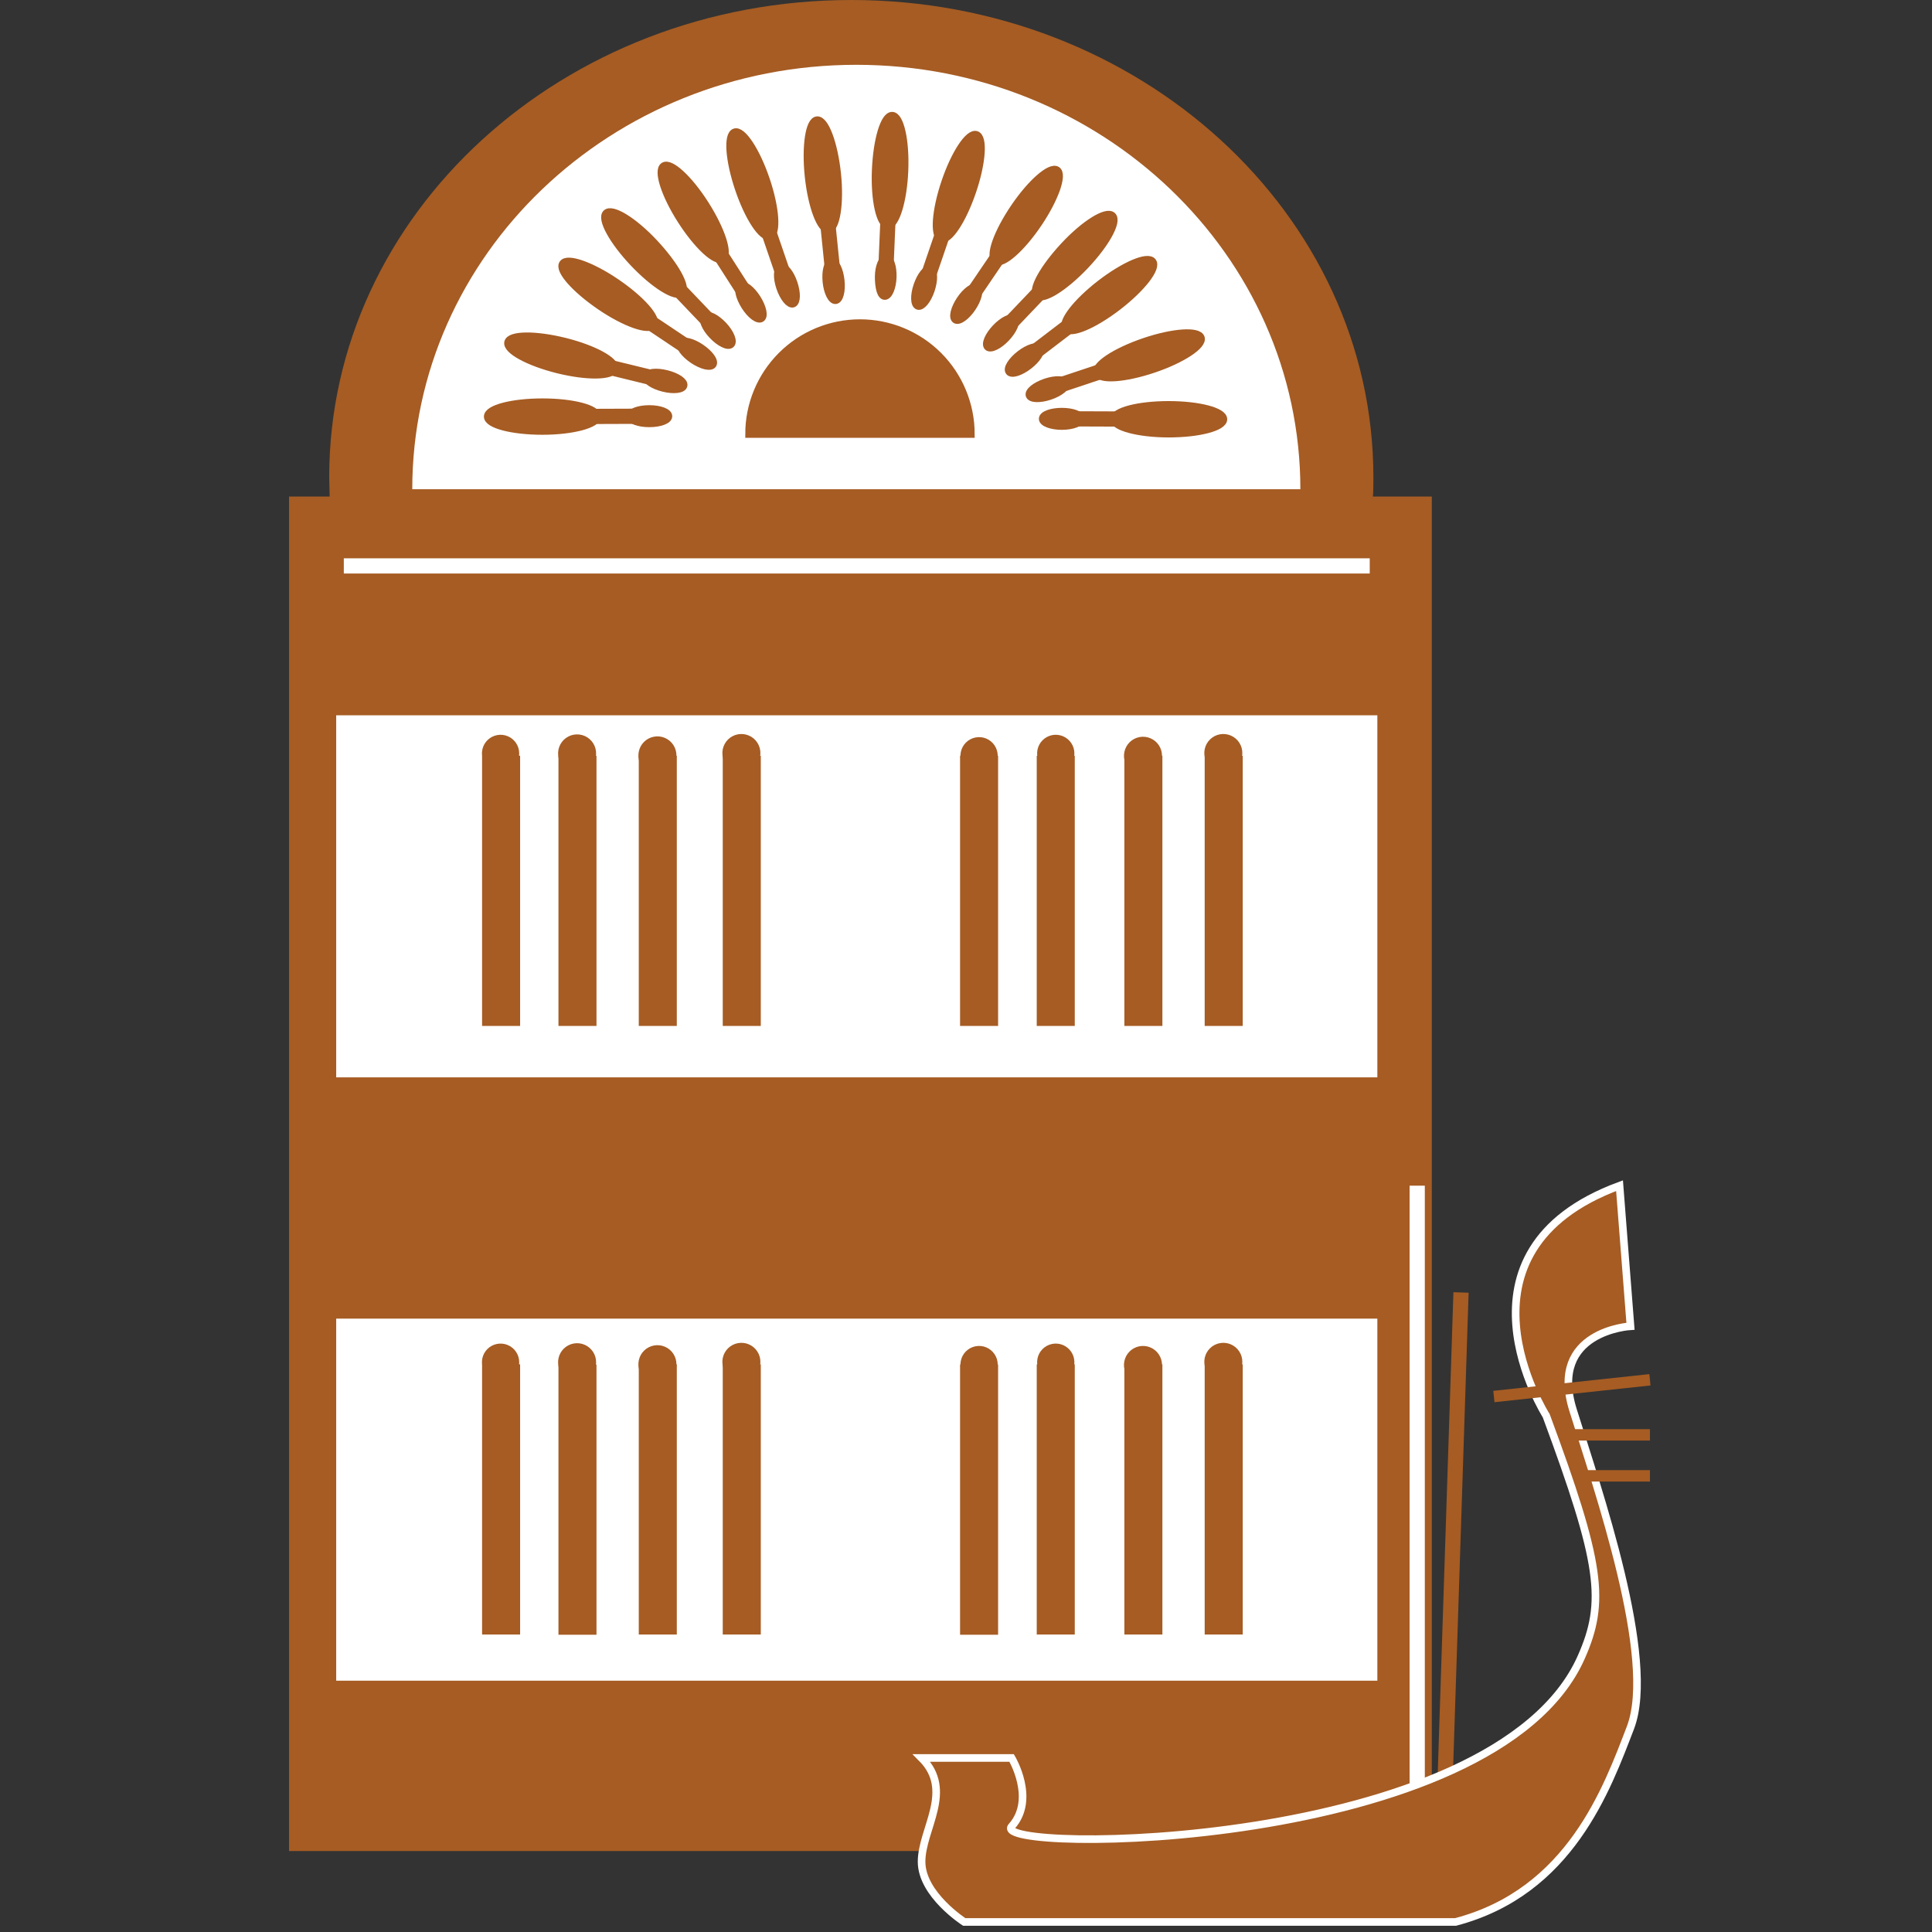 <svg width="254" height="254" viewBox="0 0 254 254" fill="none" xmlns="http://www.w3.org/2000/svg">
<rect x="0" y="0" width="254" height="254" fill="#333333" stroke="none"/>
<g clip-path="url(#clip0_4_342)">
<mask id="mask0_4_342" style="mask-type:luminance" maskUnits="userSpaceOnUse" x="-25" y="-269" width="596" height="843">
<path d="M570.28 -268.08H-25V573.81H570.28V-268.08Z" fill="white"/>
</mask>
<g mask="url(#mask0_4_342)">
<path d="M188.24 65.28V243.36H38V65.28H43.34C43.34 64.44 43.28 63.59 43.28 62.74C43.28 28.09 74.01 -1.52588e-05 111.92 -1.52588e-05C149.83 -1.52588e-05 180.56 28.09 180.56 62.74C180.56 63.59 180.56 64.44 180.5 65.28H188.24Z" fill="#A65C23"/>
</g>
<mask id="mask1_4_342" style="mask-type:luminance" maskUnits="userSpaceOnUse" x="-25" y="-269" width="596" height="843">
<path d="M570.28 -268.08H-25V573.81H570.28V-268.08Z" fill="white"/>
</mask>
<g mask="url(#mask1_4_342)">
<path d="M171 64.32H54.2C54.2 33.5 80.34 8.52 112.58 8.52C144.82 8.52 170.96 33.52 170.96 64.32" fill="white"/>
<path d="M45.2 74.4H180.08" stroke="white" stroke-width="2" stroke-miterlimit="10"/>
<path d="M180.08 95.04H45.2V140.64H180.08V95.04Z" fill="white"/>
<path d="M180.08 95.04H45.2V140.64H180.08V95.04Z" stroke="white" stroke-width="2" stroke-miterlimit="10"/>
<path d="M180.08 174.36H45.2V219.96H180.08V174.36Z" fill="white"/>
<path d="M180.08 174.36H45.2V219.96H180.08V174.36Z" stroke="white" stroke-width="2" stroke-miterlimit="10"/>
</g>
<mask id="mask2_4_342" style="mask-type:luminance" maskUnits="userSpaceOnUse" x="-25" y="-269" width="596" height="843">
<path d="M570.28 -268.08H-25V573.81H570.28V-268.08Z" fill="white"/>
</mask>
<g mask="url(#mask2_4_342)">
<path d="M67.76 99.05C67.76 98.666 67.647 98.291 67.434 97.972C67.222 97.653 66.921 97.403 66.567 97.254C66.214 97.105 65.824 97.063 65.448 97.135C65.071 97.206 64.723 97.387 64.449 97.654C64.174 97.922 63.984 98.265 63.904 98.64C63.823 99.015 63.855 99.405 63.995 99.762C64.134 100.119 64.377 100.427 64.691 100.647C65.005 100.867 65.377 100.99 65.76 101C66.021 101.008 66.28 100.963 66.523 100.869C66.766 100.774 66.988 100.632 67.174 100.45C67.361 100.268 67.509 100.05 67.61 99.81C67.71 99.569 67.761 99.311 67.76 99.05Z" fill="#A65C23"/>
<path d="M67.76 99.05C67.76 98.666 67.647 98.291 67.434 97.972C67.222 97.653 66.921 97.403 66.567 97.254C66.214 97.105 65.824 97.063 65.448 97.135C65.071 97.206 64.723 97.387 64.449 97.654C64.174 97.922 63.984 98.265 63.904 98.64C63.823 99.015 63.855 99.405 63.995 99.762C64.134 100.119 64.377 100.427 64.691 100.647C65.005 100.867 65.377 100.99 65.76 101C66.021 101.008 66.28 100.963 66.523 100.869C66.766 100.774 66.988 100.632 67.174 100.45C67.361 100.268 67.509 100.05 67.61 99.81C67.71 99.569 67.761 99.311 67.76 99.05Z" stroke="#A65C23" stroke-miterlimit="10"/>
<path d="M162.83 99.05C162.84 98.652 162.731 98.261 162.518 97.925C162.304 97.59 161.995 97.326 161.631 97.167C161.266 97.008 160.863 96.961 160.471 97.032C160.08 97.104 159.719 97.29 159.434 97.568C159.15 97.846 158.954 98.202 158.873 98.591C158.792 98.98 158.828 99.385 158.978 99.753C159.128 100.122 159.384 100.437 159.714 100.659C160.044 100.881 160.432 101 160.83 101C161.352 101 161.853 100.796 162.227 100.432C162.6 100.068 162.817 99.572 162.83 99.05Z" fill="#A65C23"/>
<path d="M162.83 99.05C162.84 98.652 162.731 98.261 162.518 97.925C162.304 97.59 161.995 97.326 161.631 97.167C161.266 97.008 160.863 96.961 160.471 97.032C160.08 97.104 159.719 97.29 159.434 97.568C159.15 97.846 158.954 98.202 158.873 98.591C158.792 98.98 158.828 99.385 158.978 99.753C159.128 100.122 159.384 100.437 159.714 100.659C160.044 100.881 160.432 101 160.83 101C161.352 101 161.853 100.796 162.227 100.432C162.6 100.068 162.817 99.572 162.83 99.05Z" stroke="#A65C23" stroke-miterlimit="10"/>
<path d="M152.27 99.41C152.28 99.012 152.171 98.621 151.958 98.285C151.744 97.95 151.435 97.686 151.071 97.527C150.706 97.368 150.303 97.321 149.911 97.392C149.52 97.464 149.159 97.65 148.874 97.928C148.59 98.206 148.394 98.562 148.313 98.951C148.232 99.34 148.268 99.745 148.418 100.113C148.568 100.482 148.824 100.797 149.154 101.019C149.484 101.241 149.872 101.36 150.27 101.36C150.531 101.368 150.79 101.324 151.033 101.229C151.276 101.134 151.498 100.992 151.684 100.81C151.871 100.628 152.019 100.41 152.12 100.17C152.22 99.929 152.271 99.671 152.27 99.41Z" fill="#A65C23"/>
<path d="M152.27 99.41C152.28 99.012 152.171 98.621 151.958 98.285C151.744 97.95 151.435 97.686 151.071 97.527C150.706 97.368 150.303 97.321 149.911 97.392C149.52 97.464 149.159 97.65 148.874 97.928C148.59 98.206 148.394 98.562 148.313 98.951C148.232 99.34 148.268 99.745 148.418 100.113C148.568 100.482 148.824 100.797 149.154 101.019C149.484 101.241 149.872 101.36 150.27 101.36C150.531 101.368 150.79 101.324 151.033 101.229C151.276 101.134 151.498 100.992 151.684 100.81C151.871 100.628 152.019 100.41 152.12 100.17C152.22 99.929 152.271 99.671 152.27 99.41Z" stroke="#A65C23" stroke-miterlimit="10"/>
<path d="M140.75 99.05C140.75 98.664 140.636 98.287 140.421 97.967C140.207 97.646 139.903 97.396 139.546 97.248C139.19 97.101 138.798 97.062 138.42 97.137C138.041 97.213 137.694 97.398 137.421 97.671C137.148 97.944 136.963 98.291 136.887 98.67C136.812 99.048 136.851 99.44 136.998 99.796C137.146 100.153 137.396 100.457 137.717 100.671C138.037 100.886 138.414 101 138.8 101C139.056 101.001 139.311 100.952 139.548 100.854C139.785 100.757 140 100.613 140.182 100.432C140.363 100.25 140.507 100.035 140.604 99.798C140.702 99.561 140.751 99.306 140.75 99.05Z" fill="#A65C23"/>
<path d="M140.75 99.05C140.75 98.664 140.636 98.287 140.421 97.967C140.207 97.646 139.903 97.396 139.546 97.248C139.19 97.101 138.798 97.062 138.42 97.137C138.041 97.213 137.694 97.398 137.421 97.671C137.148 97.944 136.963 98.291 136.887 98.67C136.812 99.048 136.851 99.44 136.998 99.796C137.146 100.153 137.396 100.457 137.717 100.671C138.037 100.886 138.414 101 138.8 101C139.056 101.001 139.311 100.952 139.548 100.854C139.785 100.757 140 100.613 140.182 100.432C140.363 100.25 140.507 100.035 140.604 99.798C140.702 99.561 140.751 99.306 140.75 99.05Z" stroke="#A65C23" stroke-miterlimit="10"/>
<path d="M130.67 99.36C130.67 98.974 130.556 98.597 130.341 98.277C130.127 97.956 129.823 97.706 129.466 97.558C129.11 97.411 128.718 97.372 128.34 97.447C127.961 97.523 127.614 97.708 127.341 97.981C127.068 98.254 126.883 98.601 126.807 98.98C126.732 99.358 126.771 99.75 126.918 100.106C127.066 100.463 127.316 100.767 127.637 100.981C127.957 101.196 128.334 101.31 128.72 101.31C129.233 101.297 129.722 101.088 130.085 100.725C130.448 100.362 130.657 99.873 130.67 99.36Z" fill="#A65C23"/>
<path d="M130.67 99.36C130.67 98.974 130.556 98.597 130.341 98.277C130.127 97.956 129.823 97.706 129.466 97.558C129.11 97.411 128.718 97.372 128.34 97.447C127.961 97.523 127.614 97.708 127.341 97.981C127.068 98.254 126.883 98.601 126.807 98.98C126.732 99.358 126.771 99.75 126.918 100.106C127.066 100.463 127.316 100.767 127.637 100.981C127.957 101.196 128.334 101.31 128.72 101.31C129.233 101.297 129.722 101.088 130.085 100.725C130.448 100.362 130.657 99.873 130.67 99.36Z" stroke="#A65C23" stroke-miterlimit="10"/>
<path d="M99.47 99.05C99.48 98.652 99.371 98.261 99.157 97.925C98.944 97.59 98.635 97.326 98.271 97.167C97.906 97.008 97.503 96.961 97.111 97.032C96.72 97.104 96.359 97.29 96.074 97.568C95.79 97.846 95.594 98.202 95.513 98.591C95.432 98.98 95.468 99.385 95.618 99.753C95.768 100.122 96.024 100.437 96.354 100.659C96.684 100.881 97.072 101 97.47 101C97.992 101 98.493 100.796 98.867 100.432C99.24 100.068 99.457 99.572 99.47 99.05Z" fill="#A65C23"/>
<path d="M99.47 99.05C99.48 98.652 99.371 98.261 99.157 97.925C98.944 97.59 98.635 97.326 98.271 97.167C97.906 97.008 97.503 96.961 97.111 97.032C96.72 97.104 96.359 97.29 96.074 97.568C95.79 97.846 95.594 98.202 95.513 98.591C95.432 98.98 95.468 99.385 95.618 99.753C95.768 100.122 96.024 100.437 96.354 100.659C96.684 100.881 97.072 101 97.47 101C97.992 101 98.493 100.796 98.867 100.432C99.24 100.068 99.457 99.572 99.47 99.05Z" stroke="#A65C23" stroke-miterlimit="10"/>
<path d="M88.43 99.36C88.44 98.962 88.331 98.571 88.118 98.236C87.904 97.9 87.595 97.636 87.231 97.477C86.866 97.318 86.463 97.271 86.071 97.343C85.68 97.414 85.319 97.6 85.034 97.878C84.75 98.156 84.554 98.512 84.473 98.901C84.391 99.29 84.428 99.695 84.578 100.063C84.728 100.432 84.984 100.747 85.314 100.969C85.644 101.191 86.032 101.31 86.43 101.31C86.952 101.31 87.453 101.106 87.827 100.742C88.201 100.378 88.417 99.882 88.43 99.36Z" fill="#A65C23"/>
<path d="M88.43 99.36C88.44 98.962 88.331 98.571 88.118 98.236C87.904 97.9 87.595 97.636 87.231 97.477C86.866 97.318 86.463 97.271 86.071 97.343C85.68 97.414 85.319 97.6 85.034 97.878C84.75 98.156 84.554 98.512 84.473 98.901C84.391 99.29 84.428 99.695 84.578 100.063C84.728 100.432 84.984 100.747 85.314 100.969C85.644 101.191 86.032 101.31 86.43 101.31C86.952 101.31 87.453 101.106 87.827 100.742C88.201 100.378 88.417 99.882 88.43 99.36Z" stroke="#A65C23" stroke-miterlimit="10"/>
<path d="M77.87 99.11C77.882 98.712 77.775 98.32 77.562 97.983C77.35 97.646 77.042 97.381 76.678 97.22C76.314 97.059 75.91 97.011 75.518 97.081C75.126 97.152 74.764 97.337 74.478 97.614C74.193 97.892 73.996 98.248 73.914 98.637C73.832 99.027 73.868 99.432 74.017 99.801C74.167 100.17 74.423 100.486 74.753 100.708C75.083 100.931 75.472 101.05 75.87 101.05C76.39 101.05 76.89 100.848 77.263 100.486C77.637 100.123 77.854 99.63 77.87 99.11Z" fill="#A65C23"/>
<path d="M77.87 99.11C77.882 98.712 77.775 98.32 77.562 97.983C77.35 97.646 77.042 97.381 76.678 97.22C76.314 97.059 75.91 97.011 75.518 97.081C75.126 97.152 74.764 97.337 74.478 97.614C74.193 97.892 73.996 98.248 73.914 98.637C73.832 99.027 73.868 99.432 74.017 99.801C74.167 100.17 74.423 100.486 74.753 100.708C75.083 100.931 75.472 101.05 75.87 101.05C76.39 101.05 76.89 100.848 77.263 100.486C77.637 100.123 77.854 99.63 77.87 99.11Z" stroke="#A65C23" stroke-miterlimit="10"/>
<path d="M67.76 179.09C67.76 178.706 67.647 178.332 67.434 178.012C67.222 177.692 66.921 177.443 66.567 177.294C66.214 177.145 65.824 177.103 65.448 177.175C65.071 177.246 64.723 177.427 64.449 177.694C64.174 177.962 63.984 178.305 63.904 178.68C63.823 179.055 63.855 179.445 63.995 179.802C64.134 180.159 64.377 180.467 64.691 180.687C65.005 180.907 65.377 181.03 65.76 181.04C66.021 181.048 66.28 181.004 66.523 180.909C66.766 180.814 66.988 180.672 67.174 180.49C67.361 180.308 67.509 180.09 67.61 179.85C67.71 179.609 67.761 179.351 67.76 179.09Z" fill="#A65C23"/>
<path d="M67.76 179.09C67.76 178.706 67.647 178.332 67.434 178.012C67.222 177.692 66.921 177.443 66.567 177.294C66.214 177.145 65.824 177.103 65.448 177.175C65.071 177.246 64.723 177.427 64.449 177.694C64.174 177.962 63.984 178.305 63.904 178.68C63.823 179.055 63.855 179.445 63.995 179.802C64.134 180.159 64.377 180.467 64.691 180.687C65.005 180.907 65.377 181.03 65.76 181.04C66.021 181.048 66.28 181.004 66.523 180.909C66.766 180.814 66.988 180.672 67.174 180.49C67.361 180.308 67.509 180.09 67.61 179.85C67.71 179.609 67.761 179.351 67.76 179.09Z" stroke="#A65C23" stroke-miterlimit="10"/>
<path d="M162.83 179.09C162.84 178.692 162.731 178.301 162.518 177.966C162.304 177.63 161.995 177.366 161.631 177.207C161.266 177.048 160.863 177.001 160.471 177.073C160.08 177.144 159.719 177.33 159.434 177.608C159.15 177.886 158.954 178.242 158.873 178.631C158.792 179.02 158.828 179.425 158.978 179.793C159.128 180.162 159.384 180.477 159.714 180.699C160.044 180.921 160.432 181.04 160.83 181.04C161.352 181.04 161.853 180.836 162.227 180.472C162.6 180.108 162.817 179.612 162.83 179.09Z" fill="#A65C23"/>
<path d="M162.83 179.09C162.84 178.692 162.731 178.301 162.518 177.966C162.304 177.63 161.995 177.366 161.631 177.207C161.266 177.048 160.863 177.001 160.471 177.073C160.08 177.144 159.719 177.33 159.434 177.608C159.15 177.886 158.954 178.242 158.873 178.631C158.792 179.02 158.828 179.425 158.978 179.793C159.128 180.162 159.384 180.477 159.714 180.699C160.044 180.921 160.432 181.04 160.83 181.04C161.352 181.04 161.853 180.836 162.227 180.472C162.6 180.108 162.817 179.612 162.83 179.09Z" stroke="#A65C23" stroke-miterlimit="10"/>
<path d="M152.27 179.45C152.27 179.054 152.153 178.668 151.933 178.339C151.713 178.01 151.401 177.754 151.035 177.602C150.67 177.451 150.268 177.411 149.88 177.488C149.492 177.566 149.135 177.756 148.856 178.036C148.576 178.315 148.386 178.672 148.308 179.06C148.231 179.448 148.271 179.85 148.422 180.215C148.574 180.581 148.83 180.893 149.159 181.113C149.488 181.333 149.874 181.45 150.27 181.45C150.535 181.458 150.799 181.412 151.045 181.315C151.291 181.217 151.515 181.07 151.703 180.883C151.89 180.695 152.037 180.472 152.135 180.225C152.232 179.979 152.278 179.715 152.27 179.45Z" fill="#A65C23"/>
<path d="M152.27 179.45C152.27 179.054 152.153 178.668 151.933 178.339C151.713 178.01 151.401 177.754 151.035 177.602C150.67 177.451 150.268 177.411 149.88 177.488C149.492 177.566 149.135 177.756 148.856 178.036C148.576 178.315 148.386 178.672 148.308 179.06C148.231 179.448 148.271 179.85 148.422 180.215C148.574 180.581 148.83 180.893 149.159 181.113C149.488 181.333 149.874 181.45 150.27 181.45C150.535 181.458 150.799 181.412 151.045 181.315C151.291 181.217 151.515 181.07 151.703 180.883C151.89 180.695 152.037 180.472 152.135 180.225C152.232 179.979 152.278 179.715 152.27 179.45Z" stroke="#A65C23" stroke-miterlimit="10"/>
<path d="M140.75 179.09C140.75 178.704 140.636 178.327 140.421 178.007C140.207 177.686 139.903 177.436 139.546 177.288C139.19 177.141 138.798 177.102 138.42 177.177C138.041 177.253 137.694 177.438 137.421 177.711C137.148 177.984 136.963 178.331 136.887 178.71C136.812 179.088 136.851 179.48 136.998 179.836C137.146 180.193 137.396 180.497 137.717 180.711C138.037 180.926 138.414 181.04 138.8 181.04C139.056 181.041 139.311 180.992 139.548 180.894C139.785 180.797 140 180.653 140.182 180.472C140.363 180.29 140.507 180.075 140.604 179.838C140.702 179.601 140.751 179.346 140.75 179.09Z" fill="#A65C23"/>
<path d="M140.75 179.09C140.75 178.704 140.636 178.327 140.421 178.007C140.207 177.686 139.903 177.436 139.546 177.288C139.19 177.141 138.798 177.102 138.42 177.177C138.041 177.253 137.694 177.438 137.421 177.711C137.148 177.984 136.963 178.331 136.887 178.71C136.812 179.088 136.851 179.48 136.998 179.836C137.146 180.193 137.396 180.497 137.717 180.711C138.037 180.926 138.414 181.04 138.8 181.04C139.056 181.041 139.311 180.992 139.548 180.894C139.785 180.797 140 180.653 140.182 180.472C140.363 180.29 140.507 180.075 140.604 179.838C140.702 179.601 140.751 179.346 140.75 179.09Z" stroke="#A65C23" stroke-miterlimit="10"/>
<path d="M130.67 179.4C130.67 179.014 130.556 178.637 130.341 178.317C130.127 177.996 129.823 177.746 129.466 177.598C129.11 177.451 128.718 177.412 128.34 177.487C127.961 177.563 127.614 177.748 127.341 178.021C127.068 178.294 126.883 178.641 126.807 179.02C126.732 179.398 126.771 179.79 126.918 180.146C127.066 180.503 127.316 180.807 127.637 181.021C127.957 181.236 128.334 181.35 128.72 181.35C129.233 181.337 129.722 181.128 130.085 180.765C130.448 180.402 130.657 179.913 130.67 179.4Z" fill="#A65C23"/>
<path d="M130.67 179.4C130.67 179.014 130.556 178.637 130.341 178.317C130.127 177.996 129.823 177.746 129.466 177.598C129.11 177.451 128.718 177.412 128.34 177.487C127.961 177.563 127.614 177.748 127.341 178.021C127.068 178.294 126.883 178.641 126.807 179.02C126.732 179.398 126.771 179.79 126.918 180.146C127.066 180.503 127.316 180.807 127.637 181.021C127.957 181.236 128.334 181.35 128.72 181.35C129.233 181.337 129.722 181.128 130.085 180.765C130.448 180.402 130.657 179.913 130.67 179.4Z" stroke="#A65C23" stroke-miterlimit="10"/>
<path d="M99.47 179.09C99.48 178.692 99.371 178.301 99.157 177.966C98.944 177.63 98.635 177.366 98.271 177.207C97.906 177.048 97.503 177.001 97.111 177.073C96.72 177.144 96.359 177.33 96.074 177.608C95.79 177.886 95.594 178.242 95.513 178.631C95.432 179.02 95.468 179.425 95.618 179.793C95.768 180.162 96.024 180.477 96.354 180.699C96.684 180.921 97.072 181.04 97.47 181.04C97.992 181.04 98.493 180.836 98.867 180.472C99.24 180.108 99.457 179.612 99.47 179.09Z" fill="#A65C23"/>
<path d="M99.47 179.09C99.48 178.692 99.371 178.301 99.157 177.966C98.944 177.63 98.635 177.366 98.271 177.207C97.906 177.048 97.503 177.001 97.111 177.073C96.72 177.144 96.359 177.33 96.074 177.608C95.79 177.886 95.594 178.242 95.513 178.631C95.432 179.02 95.468 179.425 95.618 179.793C95.768 180.162 96.024 180.477 96.354 180.699C96.684 180.921 97.072 181.04 97.47 181.04C97.992 181.04 98.493 180.836 98.867 180.472C99.24 180.108 99.457 179.612 99.47 179.09Z" stroke="#A65C23" stroke-miterlimit="10"/>
<path d="M88.43 179.4C88.44 179.002 88.331 178.611 88.118 178.276C87.904 177.94 87.595 177.676 87.231 177.517C86.866 177.358 86.463 177.311 86.071 177.383C85.68 177.454 85.319 177.64 85.034 177.918C84.75 178.196 84.554 178.552 84.473 178.941C84.391 179.33 84.428 179.735 84.578 180.103C84.728 180.472 84.984 180.787 85.314 181.009C85.644 181.231 86.032 181.35 86.43 181.35C86.952 181.35 87.453 181.146 87.827 180.782C88.201 180.418 88.417 179.922 88.43 179.4Z" fill="#A65C23"/>
<path d="M88.43 179.4C88.44 179.002 88.331 178.611 88.118 178.276C87.904 177.94 87.595 177.676 87.231 177.517C86.866 177.358 86.463 177.311 86.071 177.383C85.68 177.454 85.319 177.64 85.034 177.918C84.75 178.196 84.554 178.552 84.473 178.941C84.391 179.33 84.428 179.735 84.578 180.103C84.728 180.472 84.984 180.787 85.314 181.009C85.644 181.231 86.032 181.35 86.43 181.35C86.952 181.35 87.453 181.146 87.827 180.782C88.201 180.418 88.417 179.922 88.43 179.4Z" stroke="#A65C23" stroke-miterlimit="10"/>
<path d="M77.87 179.15C77.882 178.752 77.775 178.36 77.562 178.023C77.35 177.686 77.042 177.421 76.678 177.26C76.314 177.099 75.91 177.051 75.518 177.121C75.126 177.192 74.764 177.377 74.478 177.654C74.193 177.932 73.996 178.288 73.914 178.677C73.832 179.067 73.868 179.472 74.017 179.841C74.167 180.21 74.423 180.526 74.753 180.748C75.083 180.971 75.472 181.09 75.87 181.09C76.39 181.09 76.89 180.888 77.263 180.526C77.637 180.163 77.854 179.67 77.87 179.15Z" fill="#A65C23"/>
<path d="M77.87 179.15C77.882 178.752 77.775 178.36 77.562 178.023C77.35 177.686 77.042 177.421 76.678 177.26C76.314 177.099 75.91 177.051 75.518 177.121C75.126 177.192 74.764 177.377 74.478 177.654C74.193 177.932 73.996 178.288 73.914 178.677C73.832 179.067 73.868 179.472 74.017 179.841C74.167 180.21 74.423 180.526 74.753 180.748C75.083 180.971 75.472 181.09 75.87 181.09C76.39 181.09 76.89 180.888 77.263 180.526C77.637 180.163 77.854 179.67 77.87 179.15Z" stroke="#A65C23" stroke-miterlimit="10"/>
</g>
<path d="M65.88 134.88V99.36" stroke="#A65C23" stroke-width="5" stroke-miterlimit="10"/>
<path d="M128.72 214.92V179.4" stroke="#A65C23" stroke-width="5" stroke-miterlimit="10"/>
<path d="M97.52 214.89V179.37" stroke="#A65C23" stroke-width="5" stroke-miterlimit="10"/>
<path d="M86.48 214.89V179.37" stroke="#A65C23" stroke-width="5" stroke-miterlimit="10"/>
<path d="M75.92 214.92V179.4" stroke="#A65C23" stroke-width="5" stroke-miterlimit="10"/>
<path d="M65.88 214.89V179.37" stroke="#A65C23" stroke-width="5" stroke-miterlimit="10"/>
<path d="M160.88 134.88V99.36" stroke="#A65C23" stroke-width="5" stroke-miterlimit="10"/>
<path d="M150.32 134.88V99.36" stroke="#A65C23" stroke-width="5" stroke-miterlimit="10"/>
<path d="M138.8 134.88V99.36" stroke="#A65C23" stroke-width="5" stroke-miterlimit="10"/>
<path d="M128.72 134.88V99.36" stroke="#A65C23" stroke-width="5" stroke-miterlimit="10"/>
<path d="M97.52 134.88V99.36" stroke="#A65C23" stroke-width="5" stroke-miterlimit="10"/>
<path d="M86.48 134.88V99.36" stroke="#A65C23" stroke-width="5" stroke-miterlimit="10"/>
<path d="M75.92 134.88V99.36" stroke="#A65C23" stroke-width="5" stroke-miterlimit="10"/>
<path d="M160.88 214.89V179.37" stroke="#A65C23" stroke-width="5" stroke-miterlimit="10"/>
<path d="M150.32 214.89V179.37" stroke="#A65C23" stroke-width="5" stroke-miterlimit="10"/>
<path d="M138.8 214.89V179.37" stroke="#A65C23" stroke-width="5" stroke-miterlimit="10"/>
<mask id="mask3_4_342" style="mask-type:luminance" maskUnits="userSpaceOnUse" x="-25" y="-269" width="596" height="843">
<path d="M570.28 -268.08H-25V573.81H570.28V-268.08Z" fill="white"/>
</mask>
<g mask="url(#mask3_4_342)">
<path d="M127.64 57.06H98.48C98.48 53.193 100.016 49.485 102.75 46.75C105.485 44.016 109.193 42.48 113.06 42.48C116.927 42.48 120.635 44.016 123.37 46.75C126.104 49.485 127.64 53.193 127.64 57.06Z" fill="#A65C23"/>
<path d="M127.64 57.06H98.48C98.48 53.193 100.016 49.485 102.75 46.75C105.485 44.016 109.193 42.48 113.06 42.48C116.927 42.48 120.635 44.016 123.37 46.75C126.104 49.485 127.64 53.193 127.64 57.06Z" stroke="#A65C23" stroke-miterlimit="10"/>
<path d="M146.44 55.12C146.44 56.12 149.66 57.01 153.64 57.01C157.62 57.01 160.84 56.16 160.84 55.12C160.84 54.08 157.62 53.23 153.64 53.23C149.66 53.23 146.44 54.07 146.44 55.12Z" fill="#A65C23"/>
<path d="M146.44 55.12C146.44 56.12 149.66 57.01 153.64 57.01C157.62 57.01 160.84 56.16 160.84 55.12C160.84 54.08 157.62 53.23 153.64 53.23C149.66 53.23 146.44 54.07 146.44 55.12Z" stroke="#A65C23" stroke-miterlimit="10"/>
<path d="M137.08 55.06C137.08 55.58 138.21 56.01 139.6 56.01C140.99 56.01 142.12 55.58 142.12 55.06C142.12 54.54 140.99 54.12 139.6 54.12C138.21 54.12 137.08 54.54 137.08 55.06Z" fill="#A65C23"/>
<path d="M137.08 55.06C137.08 55.58 138.21 56.01 139.6 56.01C140.99 56.01 142.12 55.58 142.12 55.06C142.12 54.54 140.99 54.12 139.6 54.12C138.21 54.12 137.08 54.54 137.08 55.06Z" stroke="#A65C23" stroke-miterlimit="10"/>
<path d="M153.64 55.11L139.6 55.06" stroke="#A65C23" stroke-width="2" stroke-miterlimit="10"/>
<path d="M116.74 29.6C117.74 29.6 118.74 26.45 118.91 22.48C119.08 18.51 118.35 15.25 117.3 15.21C116.25 15.17 115.3 18.36 115.13 22.33C114.96 26.3 115.7 29.56 116.74 29.6Z" fill="#A65C23"/>
<path d="M116.74 29.6C117.74 29.6 118.74 26.45 118.91 22.48C119.08 18.51 118.35 15.25 117.3 15.21C116.25 15.17 115.3 18.36 115.13 22.33C114.96 26.3 115.7 29.56 116.74 29.6Z" stroke="#A65C23" stroke-miterlimit="10"/>
<path d="M116.32 38.92C116.84 38.92 117.32 37.83 117.37 36.44C117.42 35.05 117 33.92 116.52 33.92C116.04 33.92 115.52 35.01 115.52 36.4C115.52 37.79 115.84 38.94 116.36 38.96" fill="#A65C23"/>
<path d="M116.32 38.92C116.84 38.92 117.32 37.83 117.37 36.44C117.42 35.05 117 33.92 116.52 33.92C116.04 33.92 115.52 35.01 115.52 36.4C115.52 37.79 115.8 38.92 116.32 38.92Z" stroke="#A65C23" stroke-miterlimit="10"/>
<path d="M117.02 22.4L116.42 36.43" stroke="#A65C23" stroke-width="2" stroke-miterlimit="10"/>
<path d="M108.93 30.16C109.93 30.05 110.48 26.75 110.06 22.8C109.64 18.85 108.47 15.73 107.43 15.8C106.39 15.87 105.89 19.21 106.3 23.16C106.71 27.11 107.9 30.23 108.93 30.16Z" fill="#A65C23"/>
<path d="M108.93 30.16C109.93 30.05 110.48 26.75 110.06 22.8C109.64 18.85 108.47 15.73 107.43 15.8C106.39 15.87 105.89 19.21 106.3 23.16C106.71 27.11 107.9 30.26 108.93 30.16Z" stroke="#A65C23" stroke-miterlimit="10"/>
<path d="M109.86 39.47C110.38 39.41 110.68 38.25 110.53 36.87C110.38 35.49 109.85 34.4 109.33 34.46C108.81 34.52 108.51 35.68 108.65 37.06C108.79 38.44 109.34 39.53 109.86 39.47Z" fill="#A65C23"/>
<path d="M109.86 39.47C110.38 39.41 110.68 38.25 110.53 36.87C110.38 35.49 109.85 34.4 109.33 34.46C108.81 34.52 108.51 35.68 108.65 37.06C108.79 38.44 109.34 39.53 109.86 39.47Z" stroke="#A65C23" stroke-miterlimit="10"/>
<path d="M108.18 22.99L109.6 36.96" stroke="#A65C23" stroke-width="2" stroke-miterlimit="10"/>
<path d="M123.74 31.37C124.74 31.7 126.56 28.92 127.84 25.15C129.12 21.38 129.35 18.06 128.36 17.73C127.37 17.4 125.53 20.18 124.26 23.94C122.99 27.7 122.75 31.03 123.74 31.37Z" fill="#A65C23"/>
<path d="M123.74 31.37C124.74 31.7 126.56 28.92 127.84 25.15C129.12 21.38 129.35 18.06 128.36 17.73C127.37 17.4 125.53 20.18 124.26 23.94C122.99 27.7 122.75 31.03 123.74 31.37Z" stroke="#A65C23" stroke-miterlimit="10"/>
<path d="M120.69 40.22C121.18 40.38 121.95 39.45 122.39 38.13C122.83 36.81 122.8 35.61 122.3 35.44C121.8 35.27 121.05 36.21 120.6 37.53C120.15 38.85 120.19 40.05 120.69 40.22Z" fill="#A65C23"/>
<path d="M120.69 40.22C121.18 40.38 121.95 39.45 122.39 38.13C122.83 36.81 122.8 35.61 122.3 35.44C121.8 35.27 121.05 36.21 120.6 37.53C120.15 38.85 120.19 40.05 120.69 40.22Z" stroke="#A65C23" stroke-miterlimit="10"/>
<path d="M126.05 24.55L121.5 37.83" stroke="#A65C23" stroke-width="2" stroke-miterlimit="10"/>
<path d="M130.9 34.29C131.76 34.87 134.27 32.67 136.49 29.38C138.71 26.09 139.81 22.93 138.95 22.38C138.09 21.83 135.58 24 133.35 27.29C131.12 30.58 130.03 33.74 130.9 34.29Z" fill="#A65C23"/>
<path d="M130.9 34.29C131.76 34.87 134.27 32.67 136.49 29.38C138.71 26.09 139.81 22.93 138.95 22.38C138.09 21.83 135.58 24 133.35 27.29C131.12 30.58 130 33.71 130.9 34.29Z" stroke="#A65C23" stroke-miterlimit="10"/>
<path d="M125.62 42.02C126.05 42.31 127.04 41.61 127.81 40.46C128.58 39.31 128.87 38.13 128.44 37.84C128.01 37.55 127.02 38.25 126.25 39.4C125.48 40.55 125.19 41.73 125.62 42.02Z" fill="#A65C23"/>
<path d="M125.62 42.02C126.05 42.31 127.04 41.61 127.81 40.46C128.58 39.31 128.87 38.13 128.44 37.84C128.01 37.55 127.02 38.25 126.25 39.4C125.48 40.55 125.19 41.73 125.62 42.02Z" stroke="#A65C23" stroke-miterlimit="10"/>
<path d="M134.92 28.32L127.03 39.93" stroke="#A65C23" stroke-width="2" stroke-miterlimit="10"/>
<path d="M136.34 38.84C137.1 39.55 139.93 37.79 142.66 34.91C145.39 32.03 147 29.1 146.24 28.38C145.48 27.66 142.65 29.38 139.92 32.31C137.19 35.24 135.58 38.12 136.34 38.84Z" fill="#A65C23"/>
<path d="M136.34 38.84C137.1 39.55 139.93 37.79 142.66 34.91C145.39 32.03 147 29.1 146.24 28.38C145.48 27.66 142.65 29.38 139.92 32.31C137.19 35.24 135.58 38.12 136.34 38.84Z" stroke="#A65C23" stroke-miterlimit="10"/>
<path d="M129.86 45.6C130.24 45.95 131.33 45.43 132.28 44.42C133.23 43.41 133.71 42.29 133.33 41.94C132.95 41.59 131.87 42.11 130.91 43.12C129.95 44.13 129.49 45.24 129.91 45.6" fill="#A65C23"/>
<path d="M129.86 45.6C130.24 45.95 131.33 45.43 132.28 44.42C133.23 43.41 133.71 42.29 133.33 41.94C132.95 41.59 131.87 42.11 130.91 43.12C129.95 44.13 129.49 45.24 129.86 45.6Z" stroke="#A65C23" stroke-miterlimit="10"/>
<path d="M141.29 33.61L131.6 43.77" stroke="#A65C23" stroke-width="2" stroke-miterlimit="10"/>
<path d="M140.13 43.19C140.76 44.02 143.83 42.72 146.98 40.29C150.13 37.86 152.17 35.23 151.53 34.4C150.89 33.57 147.83 34.87 144.68 37.3C141.53 39.73 139.49 42.37 140.13 43.19Z" fill="#A65C23"/>
<path d="M140.13 43.19C140.76 44.02 143.83 42.72 146.98 40.29C150.13 37.86 152.17 35.23 151.53 34.4C150.89 33.57 147.83 34.87 144.68 37.3C141.53 39.73 139.49 42.37 140.13 43.19Z" stroke="#A65C23" stroke-miterlimit="10"/>
<path d="M132.68 48.86C133 49.28 134.15 48.92 135.25 48.07C136.35 47.22 136.99 46.2 136.67 45.79C136.35 45.38 135.2 45.73 134.1 46.58C133 47.43 132.36 48.45 132.68 48.86Z" fill="#A65C23"/>
<path d="M132.68 48.86C133 49.28 134.15 48.92 135.25 48.07C136.35 47.22 136.99 46.2 136.67 45.79C136.35 45.38 135.2 45.73 134.1 46.58C133 47.43 132.36 48.45 132.68 48.86Z" stroke="#A65C23" stroke-miterlimit="10"/>
<path d="M145.83 38.8L134.68 47.32" stroke="#A65C23" stroke-width="2" stroke-miterlimit="10"/>
<path d="M144.24 49.02C144.57 50.02 147.9 49.78 151.66 48.51C155.42 47.24 158.21 45.4 157.88 44.41C157.55 43.42 154.22 43.65 150.45 44.93C146.68 46.21 143.9 48.03 144.24 49.02Z" fill="#A65C23"/>
<path d="M144.24 49.02C144.57 50.02 147.9 49.78 151.66 48.51C155.42 47.24 158.21 45.4 157.88 44.41C157.55 43.42 154.22 43.65 150.45 44.93C146.68 46.21 143.9 48.03 144.24 49.02Z" stroke="#A65C23" stroke-miterlimit="10"/>
<path d="M135.35 51.97C135.52 52.47 136.73 52.5 138.04 52.06C139.35 51.62 140.29 50.85 140.13 50.36C139.97 49.87 138.76 49.82 137.44 50.27C136.12 50.72 135.19 51.48 135.35 51.97Z" fill="#A65C23"/>
<path d="M135.35 51.97C135.52 52.47 136.73 52.5 138.04 52.06C139.35 51.62 140.29 50.85 140.13 50.36C139.97 49.87 138.76 49.82 137.44 50.27C136.12 50.72 135.19 51.48 135.35 51.97Z" stroke="#A65C23" stroke-miterlimit="10"/>
<path d="M151.06 46.72L137.74 51.16" stroke="#A65C23" stroke-width="2" stroke-miterlimit="10"/>
<path d="M78.52 54.77C78.52 55.77 75.29 56.66 71.32 56.66C67.35 56.66 64.12 55.82 64.12 54.77C64.12 53.72 67.34 52.88 71.32 52.88C75.3 52.88 78.52 53.73 78.52 54.77Z" fill="#A65C23"/>
<path d="M78.52 54.77C78.52 55.77 75.29 56.66 71.32 56.66C67.35 56.66 64.12 55.82 64.12 54.77C64.12 53.72 67.34 52.88 71.32 52.88C75.3 52.88 78.52 53.73 78.52 54.77Z" stroke="#A65C23" stroke-miterlimit="10"/>
<path d="M87.88 54.72C87.88 55.24 86.75 55.66 85.36 55.66C83.97 55.66 82.84 55.24 82.84 54.72C82.84 54.2 83.96 53.77 85.36 53.77C86.76 53.77 87.88 54.2 87.88 54.72Z" fill="#A65C23"/>
<path d="M87.88 54.72C87.88 55.24 86.75 55.66 85.36 55.66C83.97 55.66 82.84 55.24 82.84 54.72C82.84 54.2 83.96 53.77 85.36 53.77C86.76 53.77 87.88 54.2 87.88 54.72Z" stroke="#A65C23" stroke-miterlimit="10"/>
<path d="M71.32 54.77L85.36 54.72" stroke="#A65C23" stroke-width="2" stroke-miterlimit="10"/>
<path d="M101.22 31.03C100.22 31.36 98.39 28.58 97.12 24.81C95.85 21.04 95.61 17.72 96.6 17.39C97.59 17.06 99.42 19.83 100.7 23.6C101.98 27.37 102.2 30.69 101.22 31.03Z" fill="#A65C23"/>
<path d="M101.22 31.03C100.22 31.36 98.39 28.58 97.12 24.81C95.85 21.04 95.61 17.72 96.6 17.39C97.59 17.06 99.42 19.83 100.7 23.6C101.98 27.37 102.2 30.69 101.22 31.03Z" stroke="#A65C23" stroke-miterlimit="10"/>
<path d="M104.27 39.92C103.77 40.08 103.01 39.15 102.56 37.83C102.11 36.51 102.16 35.31 102.65 35.14C103.14 34.97 103.91 35.91 104.35 37.23C104.79 38.55 104.76 39.75 104.27 39.92Z" fill="#A65C23"/>
<path d="M104.27 39.92C103.77 40.08 103.01 39.15 102.56 37.83C102.11 36.51 102.16 35.31 102.65 35.14C103.14 34.97 103.91 35.91 104.35 37.23C104.79 38.55 104.76 39.71 104.27 39.92Z" stroke="#A65C23" stroke-miterlimit="10"/>
<path d="M98.91 24.21L103.46 37.49" stroke="#A65C23" stroke-width="2" stroke-miterlimit="10"/>
<path d="M95 33.99C94.12 34.55 91.68 32.28 89.54 28.93C87.4 25.58 86.39 22.4 87.27 21.84C88.15 21.28 90.6 23.54 92.73 26.9C94.86 30.26 95.88 33.42 95 33.99Z" fill="#A65C23"/>
<path d="M95 33.99C94.12 34.55 91.68 32.28 89.54 28.93C87.4 25.58 86.39 22.4 87.27 21.84C88.15 21.28 90.6 23.54 92.73 26.9C94.86 30.26 95.88 33.42 95 33.99Z" stroke="#A65C23" stroke-miterlimit="10"/>
<path d="M100.08 41.85C99.64 42.13 98.67 41.41 97.93 40.23C97.19 39.05 96.93 37.88 97.37 37.6C97.81 37.32 98.77 38.04 99.52 39.22C100.27 40.4 100.52 41.57 100.08 41.85Z" fill="#A65C23"/>
<path d="M100.08 41.85C99.64 42.13 98.67 41.41 97.93 40.23C97.19 39.05 96.93 37.88 97.37 37.6C97.81 37.32 98.77 38.04 99.52 39.22C100.27 40.4 100.52 41.57 100.08 41.85Z" stroke="#A65C23" stroke-miterlimit="10"/>
<path d="M91.14 27.91L98.72 39.73" stroke="#A65C23" stroke-width="2" stroke-miterlimit="10"/>
<path d="M89.62 38.5C88.86 39.21 86.03 37.45 83.3 34.57C80.57 31.69 78.96 28.76 79.72 28.04C80.48 27.32 83.31 29.04 86.04 31.97C88.77 34.9 90.38 37.78 89.62 38.5Z" fill="#A65C23"/>
<path d="M89.62 38.5C88.86 39.21 86.03 37.45 83.3 34.57C80.57 31.69 78.96 28.76 79.72 28.04C80.48 27.32 83.31 29.04 86.04 31.97C88.77 34.9 90.38 37.78 89.62 38.5Z" stroke="#A65C23" stroke-miterlimit="10"/>
<path d="M96.09 45.26C95.71 45.61 94.63 45.09 93.67 44.08C92.71 43.07 92.25 41.95 92.67 41.6C93.09 41.25 94.13 41.77 95.09 42.78C96.05 43.79 96.51 44.9 96.09 45.26Z" fill="#A65C23"/>
<path d="M96.09 45.26C95.71 45.61 94.63 45.09 93.67 44.08C92.71 43.07 92.25 41.95 92.67 41.6C93.09 41.25 94.13 41.77 95.09 42.78C96.05 43.79 96.47 44.92 96.09 45.26Z" stroke="#A65C23" stroke-miterlimit="10"/>
<path d="M84.67 33.27L94.36 43.42" stroke="#A65C23" stroke-width="2" stroke-miterlimit="10"/>
<path d="M85.92 42.72C85.34 43.59 82.19 42.49 78.92 40.26C75.65 38.03 73.42 35.54 74 34.67C74.58 33.8 77.73 34.91 81 37.13C84.27 39.35 86.5 41.86 85.91 42.72" fill="#A65C23"/>
<path d="M85.92 42.72C85.34 43.59 82.19 42.49 78.92 40.26C75.65 38.03 73.42 35.54 74 34.67C74.58 33.8 77.73 34.91 81 37.13C84.27 39.35 86.51 41.86 85.92 42.72Z" stroke="#A65C23" stroke-miterlimit="10"/>
<path d="M93.71 47.92C93.42 48.35 92.25 48.07 91.1 47.29C89.95 46.51 89.24 45.53 89.54 45.1C89.84 44.67 91 44.95 92.15 45.73C93.3 46.51 94.01 47.48 93.71 47.92Z" fill="#A65C23"/>
<path d="M93.71 47.92C93.42 48.35 92.25 48.07 91.1 47.29C89.95 46.51 89.24 45.53 89.54 45.1C89.84 44.67 91 44.95 92.15 45.73C93.3 46.51 94 47.47 93.71 47.92Z" stroke="#A65C23" stroke-miterlimit="10"/>
<path d="M79.95 38.7L91.62 46.5" stroke="#A65C23" stroke-width="2" stroke-miterlimit="10"/>
<path d="M80.78 48.48C80.52 49.48 77.19 49.54 73.33 48.58C69.47 47.62 66.55 46.02 66.8 45C67.05 43.98 70.39 43.95 74.25 44.91C78.11 45.87 81.03 47.47 80.78 48.48Z" fill="#A65C23"/>
<path d="M80.78 48.48C80.52 49.48 77.19 49.54 73.33 48.58C69.47 47.62 66.55 46.02 66.8 45C67.05 43.98 70.39 43.95 74.25 44.91C78.11 45.87 81 47.47 80.78 48.48Z" stroke="#A65C23" stroke-miterlimit="10"/>
<path d="M89.87 50.69C89.75 51.2 88.55 51.34 87.2 51C85.85 50.66 84.86 50 84.98 49.47C85.1 48.94 86.31 48.83 87.66 49.17C89.01 49.51 90 50.17 89.87 50.69Z" fill="#A65C23"/>
<path d="M89.87 50.69C89.75 51.2 88.55 51.34 87.2 51C85.85 50.66 84.86 50 84.98 49.47C85.1 48.94 86.31 48.83 87.66 49.17C89.01 49.51 90 50.18 89.87 50.69Z" stroke="#A65C23" stroke-miterlimit="10"/>
<path d="M73.79 46.74L87.43 50.08" stroke="#A65C23" stroke-width="2" stroke-miterlimit="10"/>
</g>
<path d="M186.32 155.88V236.16" stroke="white" stroke-width="2" stroke-miterlimit="10"/>
<path d="M192.08 169.92L191.13 199.08L189.92 236.16" fill="#A65C23"/>
<path d="M192.08 169.92L191.13 199.08L189.92 236.16" stroke="#A65C23" stroke-width="2" stroke-miterlimit="10"/>
<mask id="mask4_4_342" style="mask-type:luminance" maskUnits="userSpaceOnUse" x="-25" y="-269" width="596" height="843">
<path d="M570.28 -268.08H-25V573.81H570.28V-268.08Z" fill="white"/>
</mask>
<g mask="url(#mask4_4_342)">
<path d="M121.16 231.12H133C133 231.12 136.24 236.52 133 240.12C129.76 243.72 196.44 243.62 207.88 217.89C211.14 210.56 210.48 205.56 203.28 186.12C203.28 186.12 189.52 164.52 212.92 155.88L214.36 174.36C214.36 174.36 203.56 174.96 206.8 185.36C210.04 195.76 217.8 218.07 214.36 227.12C211.28 235.12 206.44 248.72 191.36 252.68H126.77C126.77 252.68 121.16 249.08 121.16 244.76C121.16 240.44 125.48 235.4 121.16 231.08" fill="#A65C23"/>
<path d="M121.16 231.12H133C133 231.12 136.24 236.52 133 240.12C129.76 243.72 196.44 243.62 207.88 217.89C211.14 210.56 210.48 205.56 203.28 186.12C203.28 186.12 189.52 164.52 212.92 155.88L214.36 174.36C214.36 174.36 203.56 174.96 206.8 185.36C210.04 195.76 217.8 218.07 214.36 227.12C211.28 235.12 206.44 248.72 191.36 252.68H126.77C126.77 252.68 121.16 249.08 121.16 244.76C121.16 240.44 125.48 235.44 121.16 231.12Z" stroke="white" stroke-miterlimit="10"/>
<path d="M196.4 183.6L216.92 181.4" stroke="#A65C23" stroke-width="1.5" stroke-miterlimit="10"/>
<path d="M216.92 188.64H206.66" stroke="#A65C23" stroke-width="1.5" stroke-miterlimit="10"/>
<path d="M207.18 194.03H216.92" stroke="#A65C23" stroke-width="1.5" stroke-miterlimit="10"/>
</g>
</g>
<defs>
<clipPath id="clip0_4_342">
<rect width="179" height="253.22" fill="white" transform="translate(38)"/>
</clipPath>
</defs>
</svg>
